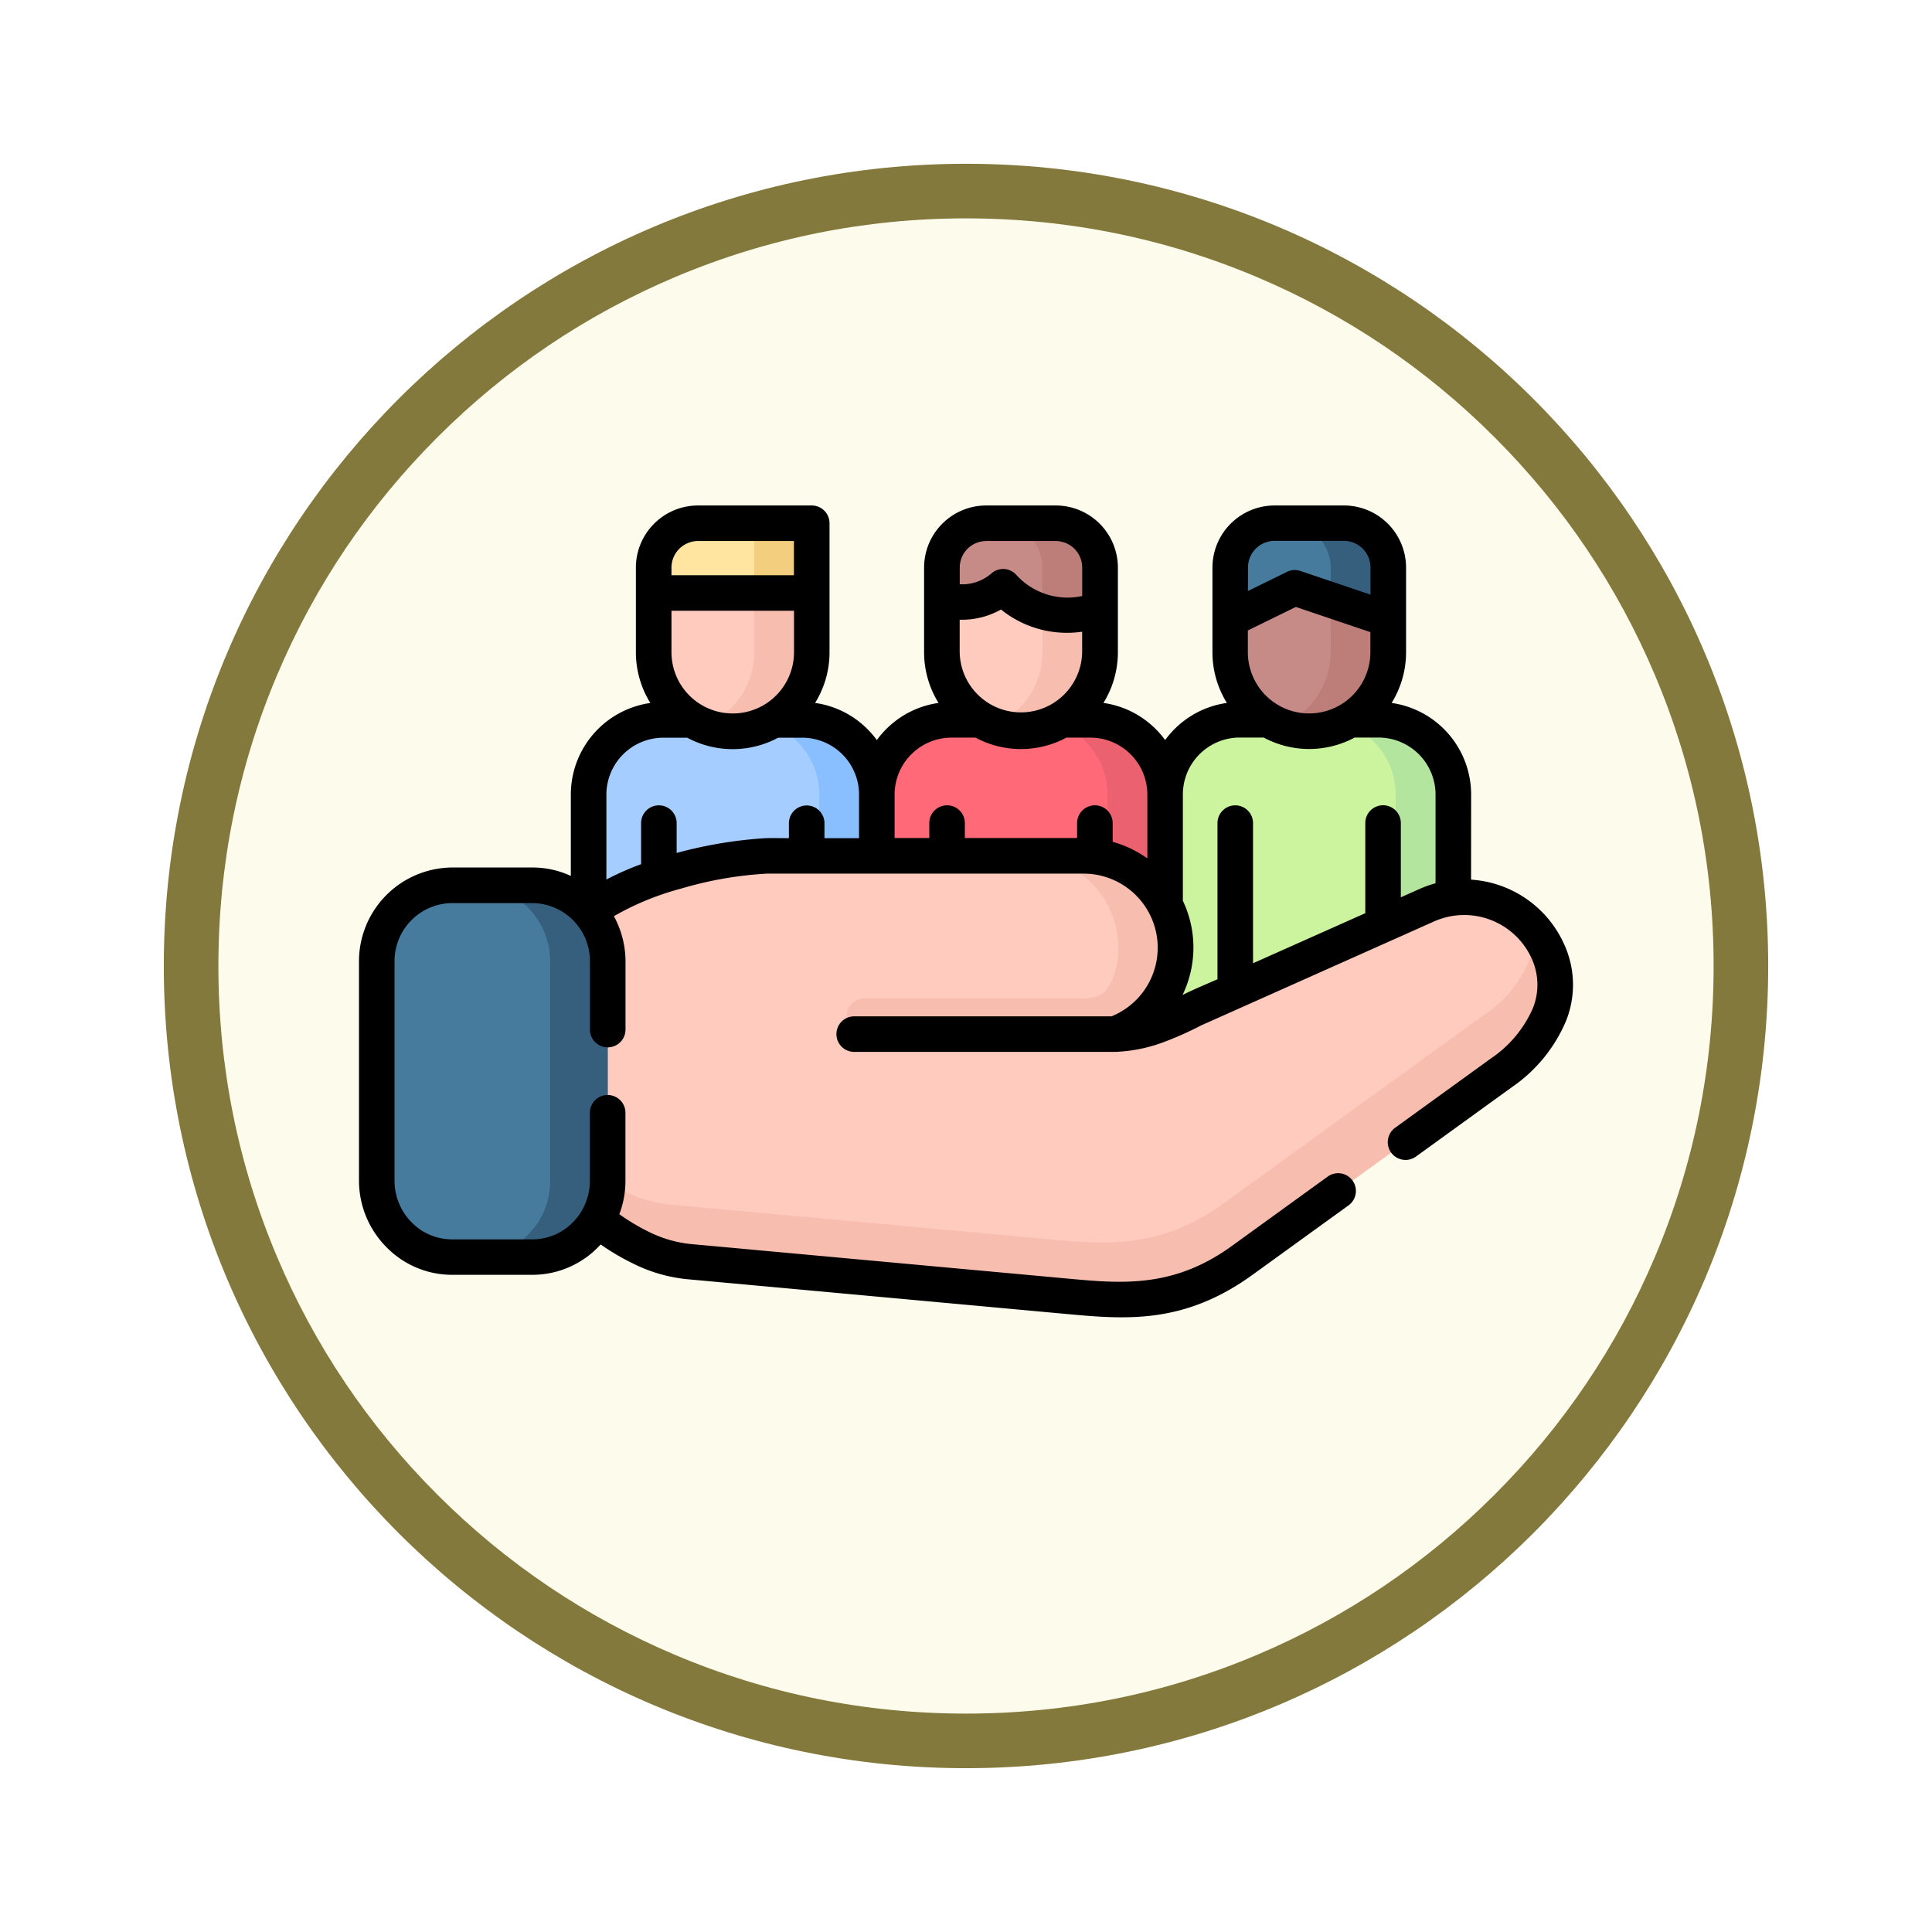 <svg xmlns="http://www.w3.org/2000/svg" xmlns:xlink="http://www.w3.org/1999/xlink" width="106.16" height="106.16" viewBox="0 0 106.16 106.16">
  <defs>
    <filter id="Path_982547" x="0" y="0" width="106.16" height="106.16" filterUnits="userSpaceOnUse">
      <feOffset dy="3" input="SourceAlpha"/>
      <feGaussianBlur stdDeviation="3" result="blur"/>
      <feFlood flood-opacity="0.161"/>
      <feComposite operator="in" in2="blur"/>
      <feComposite in="SourceGraphic"/>
    </filter>
  </defs>
  <g id="Group_1206364" data-name="Group 1206364" transform="translate(-1031.17 -3550.817)">
    <g id="Group_1206202" data-name="Group 1206202" transform="translate(0 22.417)">
      <g id="Group_1203822" data-name="Group 1203822" transform="translate(-0.25 -3051.479)">
        <g id="Group_1203346" data-name="Group 1203346" transform="translate(759.42 5174.875)">
          <g id="Group_1177900" data-name="Group 1177900" transform="translate(281 1411.003)">
            <g id="Group_1172010" data-name="Group 1172010" transform="translate(0)">
              <g id="Group_1171046" data-name="Group 1171046">
                <g id="Group_1148525" data-name="Group 1148525">
                  <g transform="matrix(1, 0, 0, 1, -9, -6)" filter="url(#Path_982547)">
                    <g id="Path_982547-2" data-name="Path 982547" transform="translate(9 6)" fill="#fdfbec">
                      <path d="M 44.08 86.66 C 38.331 86.66 32.755 85.535 27.507 83.315 C 22.436 81.17 17.882 78.1 13.971 74.189 C 10.06 70.278 6.99 65.724 4.846 60.654 C 2.626 55.405 1.5 49.829 1.5 44.08 C 1.5 38.331 2.626 32.755 4.846 27.507 C 6.99 22.436 10.06 17.882 13.971 13.971 C 17.882 10.06 22.436 6.99 27.507 4.846 C 32.755 2.626 38.331 1.5 44.08 1.5 C 49.829 1.5 55.405 2.626 60.654 4.846 C 65.724 6.99 70.278 10.06 74.189 13.971 C 78.1 17.882 81.17 22.436 83.315 27.507 C 85.535 32.755 86.66 38.331 86.66 44.08 C 86.66 49.829 85.535 55.405 83.315 60.654 C 81.17 65.724 78.1 70.278 74.189 74.189 C 70.278 78.1 65.724 81.17 60.654 83.315 C 55.405 85.535 49.829 86.66 44.08 86.66 Z" stroke="none"/>
                      <path d="M 44.08 3 C 38.533 3 33.153 4.086 28.091 6.227 C 23.199 8.296 18.806 11.258 15.032 15.032 C 11.258 18.806 8.296 23.199 6.227 28.091 C 4.086 33.153 3 38.533 3 44.08 C 3 49.627 4.086 55.007 6.227 60.07 C 8.296 64.961 11.258 69.355 15.032 73.128 C 18.806 76.902 23.199 79.864 28.091 81.933 C 33.153 84.075 38.533 85.16 44.08 85.16 C 49.627 85.16 55.007 84.075 60.07 81.933 C 64.961 79.864 69.355 76.902 73.128 73.128 C 76.902 69.355 79.864 64.961 81.933 60.07 C 84.075 55.007 85.16 49.627 85.16 44.08 C 85.16 38.533 84.075 33.153 81.933 28.091 C 79.864 23.199 76.902 18.806 73.128 15.032 C 69.355 11.258 64.961 8.296 60.07 6.227 C 55.007 4.086 49.627 3 44.08 3 M 44.08 0 C 68.425 0 88.16 19.735 88.16 44.08 C 88.16 68.425 68.425 88.16 44.08 88.16 C 19.735 88.16 0 68.425 0 44.08 C 0 19.735 19.735 0 44.08 0 Z" stroke="none" fill="#83793c"/>
                    </g>
                  </g>
                </g>
              </g>
            </g>
          </g>
        </g>
      </g>
      <g id="equipo" transform="translate(1050.896 3471.368)">
        <g id="Group_1206201" data-name="Group 1206201" transform="translate(0.979 85.786)">
          <path id="Path_1044823" data-name="Path 1044823" d="M106.917,175.2H108.6a4.111,4.111,0,0,1,4.1,4.1l1.078,5.392-1.078,4.783H96.86V179.3a4.111,4.111,0,0,1,4.1-4.1Z" transform="translate(-85.219 -164.404)" fill="#a5cdff" fill-rule="evenodd"/>
          <path id="Path_1044824" data-name="Path 1044824" d="M228.422,175.2h1.728a4.111,4.111,0,0,1,4.1,4.1l1.518,5.735-1.518,16.254H218.41V179.3a4.111,4.111,0,0,1,4.1-4.1Z" transform="translate(-190.933 -164.404)" fill="#ff6978" fill-rule="evenodd"/>
          <path id="Path_1044825" data-name="Path 1044825" d="M349.972,175.2H351.7a4.111,4.111,0,0,1,4.1,4.1v15.109H339.96V179.3a4.111,4.111,0,0,1,4.1-4.1Z" transform="translate(-296.646 -164.404)" fill="#ccf49f" fill-rule="evenodd"/>
          <path id="Path_1044826" data-name="Path 1044826" d="M409.9,179.3v15.109h3.161V179.3a4.111,4.111,0,0,0-4.1-4.1h-3.161A4.111,4.111,0,0,1,409.9,179.3Z" transform="translate(-353.915 -164.404)" fill="#b3e59f" fill-rule="evenodd"/>
          <path id="Path_1044827" data-name="Path 1044827" d="M288.355,179.3v15.109h3.161V179.3a4.111,4.111,0,0,0-4.1-4.1h-3.161A4.111,4.111,0,0,1,288.355,179.3Z" transform="translate(-248.202 -164.404)" fill="#eb616f" fill-rule="evenodd"/>
          <path id="Path_1044828" data-name="Path 1044828" d="M166.8,179.3v15.109h3.161V179.3a4.111,4.111,0,0,0-4.1-4.1h-3.161A4.111,4.111,0,0,1,166.8,179.3Z" transform="translate(-142.489 -164.404)" fill="#8abfff" fill-rule="evenodd"/>
          <path id="Path_1044829" data-name="Path 1044829" d="M111.5,232.547a5.045,5.045,0,0,1,1.688,9.8,14.711,14.711,0,0,0,4.321-1.355l12.837-5.728A5.04,5.04,0,0,1,137,237.81c1.134,2.541-.292,5.023-2.548,6.651L120.2,254.78c-3.634,2.63-6.755,2.231-10.042,1.932l-20.375-1.865c-2.892-.266-5.521-2.541-7.375-4.447V238.364c.875-4.225,8.912-5.7,11.641-5.817Z" transform="translate(-72.646 -214.277)" fill="#ffcbbe"/>
          <path id="Path_1044830" data-name="Path 1044830" d="M136.369,264.863a5.011,5.011,0,0,1,.632,1.052c1.134,2.541-.292,5.023-2.548,6.651L120.2,282.886c-3.634,2.63-6.755,2.231-10.042,1.932l-20.375-1.865c-2.892-.266-5.521-2.541-7.375-4.447v-2.134c1.743,1.625,3.959,3.22,6.352,3.442l20.375,1.865c3.287.3,6.408.7,10.042-1.932l14.259-10.319A6.458,6.458,0,0,0,136.369,264.863Z" transform="translate(-72.647 -242.382)" fill="#f7beaf"/>
          <g id="Group_1206200" data-name="Group 1206200">
            <path id="Path_1044831" data-name="Path 1044831" d="M16.074,244.963H11.635a4.173,4.173,0,0,0-4.122,4.2V261.2a4.17,4.17,0,0,0,4.122,4.2h4.439a4.173,4.173,0,0,0,4.125-4.2V249.162A4.177,4.177,0,0,0,16.074,244.963Z" transform="translate(-7.513 -225.075)" fill="#477b9e" fill-rule="evenodd"/>
            <path id="Path_1044832" data-name="Path 1044832" d="M206.406,240.386a.981.981,0,0,0,0,1.961h13.776a5.044,5.044,0,0,0-.1-9.539c-.092-.033-.188-.059-.284-.085a4.9,4.9,0,0,0-1.3-.174h-3.165a5.059,5.059,0,0,1,5.045,5.045,4.043,4.043,0,0,1-.262,1.6c-.388.9-.591,1.189-1.931,1.189H206.406Z" transform="translate(-179.641 -214.279)" fill="#f7beaf" fill-rule="evenodd"/>
            <path id="Path_1044833" data-name="Path 1044833" d="M376.084,99.4a4.343,4.343,0,0,1-8.686,0V94.748a2.437,2.437,0,0,1,2.43-2.43h3.826a2.437,2.437,0,0,1,2.43,2.43Z" transform="translate(-320.509 -92.318)" fill="#c68b87" fill-rule="evenodd"/>
            <path id="Path_1044834" data-name="Path 1044834" d="M132.985,99.4a4.343,4.343,0,0,1-8.686,0V94.748a2.437,2.437,0,0,1,2.43-2.43h5.61a.582.582,0,0,1,.646.646Z" transform="translate(-109.083 -92.318)" fill="#ffcbbe" fill-rule="evenodd"/>
            <path id="Path_1044835" data-name="Path 1044835" d="M367.4,94.748V97.6l2.969-1.455a1.5,1.5,0,0,1,1.193-.078l4.524,1.533V94.748a2.437,2.437,0,0,0-2.43-2.43h-3.826A2.437,2.437,0,0,0,367.4,94.748Z" transform="translate(-320.509 -92.318)" fill="#477b9e" fill-rule="evenodd"/>
            <path id="Path_1044836" data-name="Path 1044836" d="M124.3,94.748v1.4h8.686V92.964a.582.582,0,0,0-.646-.646h-5.61A2.437,2.437,0,0,0,124.3,94.748Z" transform="translate(-109.083 -92.318)" fill="#ffe5a0" fill-rule="evenodd"/>
            <path id="Path_1044837" data-name="Path 1044837" d="M254.535,99.4a4.343,4.343,0,0,1-8.686,0V94.748a2.437,2.437,0,0,1,2.43-2.43h3.826a2.437,2.437,0,0,1,2.43,2.43Z" transform="translate(-214.797 -92.318)" fill="#ffcbbe" fill-rule="evenodd"/>
            <path id="Path_1044838" data-name="Path 1044838" d="M245.849,94.747v1.691a3.307,3.307,0,0,0,2.836-.262c.458-.262.532-.31.986.085a5.2,5.2,0,0,0,4.864.812V94.747a2.437,2.437,0,0,0-2.43-2.43h-3.826A2.437,2.437,0,0,0,245.849,94.747Z" transform="translate(-214.797 -92.317)" fill="#c68b87" fill-rule="evenodd"/>
            <path id="Path_1044839" data-name="Path 1044839" d="M148.265,124.992a4.347,4.347,0,0,1-2.105,3.715,4.206,4.206,0,0,1-.657.329,4.34,4.34,0,0,0,5.924-4.044v-3.25h-3.161v3.25Z" transform="translate(-127.525 -117.908)" fill="#f7beaf" fill-rule="evenodd"/>
            <path id="Path_1044840" data-name="Path 1044840" d="M162.368,92.964v3.187h3.161V92.964a.582.582,0,0,0-.646-.646h-3.165A.583.583,0,0,1,162.368,92.964Z" transform="translate(-141.627 -92.318)" fill="#f2ce7e" fill-rule="evenodd"/>
            <path id="Path_1044841" data-name="Path 1044841" d="M269.815,131.156a4.347,4.347,0,0,1-2.105,3.715,4.209,4.209,0,0,1-.657.329,4.34,4.34,0,0,0,5.924-4.044v-2.327a5.769,5.769,0,0,1-3.161.1v2.223Z" transform="translate(-233.237 -124.072)" fill="#f7beaf" fill-rule="evenodd"/>
            <path id="Path_1044842" data-name="Path 1044842" d="M269.6,92.318a2.437,2.437,0,0,1,2.43,2.43v2.43a5.769,5.769,0,0,0,3.161-.1V94.748a2.437,2.437,0,0,0-2.43-2.43Z" transform="translate(-235.457 -92.318)" fill="#bd7d79" fill-rule="evenodd"/>
            <path id="Path_1044843" data-name="Path 1044843" d="M391.365,127.531a4.347,4.347,0,0,1-2.105,3.715,4.2,4.2,0,0,1-.657.329,4.34,4.34,0,0,0,5.924-4.044v-1.8l-3.161-1.071Z" transform="translate(-338.951 -120.447)" fill="#bd7d79" fill-rule="evenodd"/>
            <path id="Path_1044844" data-name="Path 1044844" d="M391.153,92.318a2.437,2.437,0,0,1,2.43,2.43v1.784l3.161,1.071V94.748a2.437,2.437,0,0,0-2.43-2.43Z" transform="translate(-341.17 -92.318)" fill="#365e7d" fill-rule="evenodd"/>
            <path id="Path_1044845" data-name="Path 1044845" d="M53.08,261.2a4.173,4.173,0,0,1-4.125,4.2h3.161a4.121,4.121,0,0,0,3.542-2.053,4.2,4.2,0,0,0,.584-2.142V249.163a4.218,4.218,0,0,0-1.045-2.785,4.08,4.08,0,0,0-3.08-1.414H48.955a4.177,4.177,0,0,1,4.125,4.2Z" transform="translate(-43.556 -225.076)" fill="#365e7d" fill-rule="evenodd"/>
          </g>
        </g>
        <path id="Path_1044846" data-name="Path 1044846" d="M13.595,105.359a16.1,16.1,0,0,1,1.906-.842v-2.256a.977.977,0,1,1,1.954,0V103.9a24.387,24.387,0,0,1,4.879-.812c.425-.011.861,0,1.289,0v-.82a.977.977,0,1,1,1.954,0v.82h1.9v-2.4a3.127,3.127,0,0,0-3.117-3.121H23.034a5.286,5.286,0,0,1-5,0H16.715a3.133,3.133,0,0,0-3.121,3.121v4.675Zm15.836-2.279h1.906v-.82a.977.977,0,1,1,1.954,0v.82h6.168v-.82a.977.977,0,1,1,1.954,0v1.03a6.128,6.128,0,0,1,1.906.909v-3.516A3.133,3.133,0,0,0,40.2,97.563H38.871a5.278,5.278,0,0,1-4.993,0H32.552a3.133,3.133,0,0,0-3.121,3.121v2.4Zm15.84,3.45a5.976,5.976,0,0,1-.019,5.174c.621-.31,1.285-.584,1.92-.864v-8.579a.977.977,0,1,1,1.954,0v7.7l6.168-2.751v-4.953a.977.977,0,1,1,1.954,0v4.081l1.034-.462a6.27,6.27,0,0,1,.872-.31v-4.886a3.133,3.133,0,0,0-3.121-3.121H54.711a5.286,5.286,0,0,1-5,0H48.388a3.127,3.127,0,0,0-3.117,3.121Zm15.836-1.163a6.029,6.029,0,0,1,5.115,3.553,5.339,5.339,0,0,1,.107,4.2,8.349,8.349,0,0,1-2.973,3.645l-5.278,3.819A.976.976,0,0,1,56.934,119l5.278-3.819a6.408,6.408,0,0,0,2.294-2.759,3.454,3.454,0,0,0-.063-2.707,4.069,4.069,0,0,0-5.366-2.053l-12.8,5.714a18.289,18.289,0,0,1-2.194.968,8.426,8.426,0,0,1-2.559.488H27.211a.977.977,0,0,1,0-1.954H41.349a4.07,4.07,0,0,0-1.522-7.841H22.4a20.571,20.571,0,0,0-4.694.82,15.283,15.283,0,0,0-3.7,1.518,5.2,5.2,0,0,1,.639,2.5v3.73a.977.977,0,1,1-1.954,0v-3.73a3.191,3.191,0,0,0-3.147-3.22H5.1a3.191,3.191,0,0,0-3.147,3.22v12.036a3.247,3.247,0,0,0,.931,2.279,3.1,3.1,0,0,0,2.216.942H9.54a3.106,3.106,0,0,0,2.22-.942,3.253,3.253,0,0,0,.927-2.279v-3.734a.977.977,0,0,1,1.954,0v3.734a5.159,5.159,0,0,1-.336,1.839,11.543,11.543,0,0,0,1.588.953,6.713,6.713,0,0,0,2.3.683l20.726,1.9c2.973.277,5.824.539,9.033-1.784l5.278-3.819a.976.976,0,1,1,1.145,1.581L49.1,127.079c-3.8,2.751-7.006,2.452-10.356,2.142l-20.723-1.9a8.5,8.5,0,0,1-2.977-.868,12.656,12.656,0,0,1-1.765-1.041,5.057,5.057,0,0,1-3.741,1.669H5.1a5.043,5.043,0,0,1-3.6-1.529A5.185,5.185,0,0,1,0,121.909V109.873A5.155,5.155,0,0,1,5.1,104.7H9.54a5.009,5.009,0,0,1,2.1.462v-4.476a5.086,5.086,0,0,1,4.369-5.027,5.291,5.291,0,0,1-.794-2.788V88.216a3.417,3.417,0,0,1,3.409-3.409h6.256a.977.977,0,0,1,.975.979v7.083a5.258,5.258,0,0,1-.794,2.788,5.056,5.056,0,0,1,2.881,1.44,5.288,5.288,0,0,1,.513.6,4.94,4.94,0,0,1,.513-.6,5.059,5.059,0,0,1,2.877-1.44,5.291,5.291,0,0,1-.794-2.788V88.216a3.417,3.417,0,0,1,3.409-3.409h3.826A3.417,3.417,0,0,1,41.7,88.216v4.653a5.291,5.291,0,0,1-.794,2.788,5.058,5.058,0,0,1,2.877,1.44,4.939,4.939,0,0,1,.513.6,5.274,5.274,0,0,1,.513-.6,5.058,5.058,0,0,1,2.881-1.44,5.257,5.257,0,0,1-.794-2.788V88.216A3.417,3.417,0,0,1,50.3,84.807h3.826a3.417,3.417,0,0,1,3.409,3.409v4.653a5.291,5.291,0,0,1-.794,2.788,5.086,5.086,0,0,1,4.369,5.026Zm-5.529-13.6-4.1-1.385-2.637,1.293v1.193a3.366,3.366,0,0,0,6.733,0v-1.1Zm-6.733-2.26,2.087-1.023a.981.981,0,0,1,.8-.078l3.848,1.3v-1.5a1.463,1.463,0,0,0-1.455-1.455H50.3a1.463,1.463,0,0,0-1.451,1.455ZM17.17,88.64H23.9V86.76H18.625a1.463,1.463,0,0,0-1.455,1.455ZM23.9,90.594H17.17v2.275a3.366,3.366,0,0,0,6.733,0V90.594Zm15.836,1.149a5.769,5.769,0,0,1-4.458-1.219,4.379,4.379,0,0,1-2.271.561v1.784a3.365,3.365,0,0,0,6.729,0V91.743ZM33.01,89.135a2.436,2.436,0,0,0,1.747-.6.972.972,0,0,1,1.374.1,3.805,3.805,0,0,0,3.608,1.148V88.216a1.457,1.457,0,0,0-1.451-1.455H34.461a1.457,1.457,0,0,0-1.451,1.455v.92Z"/>
      </g>
    </g>
  </g>
</svg>
